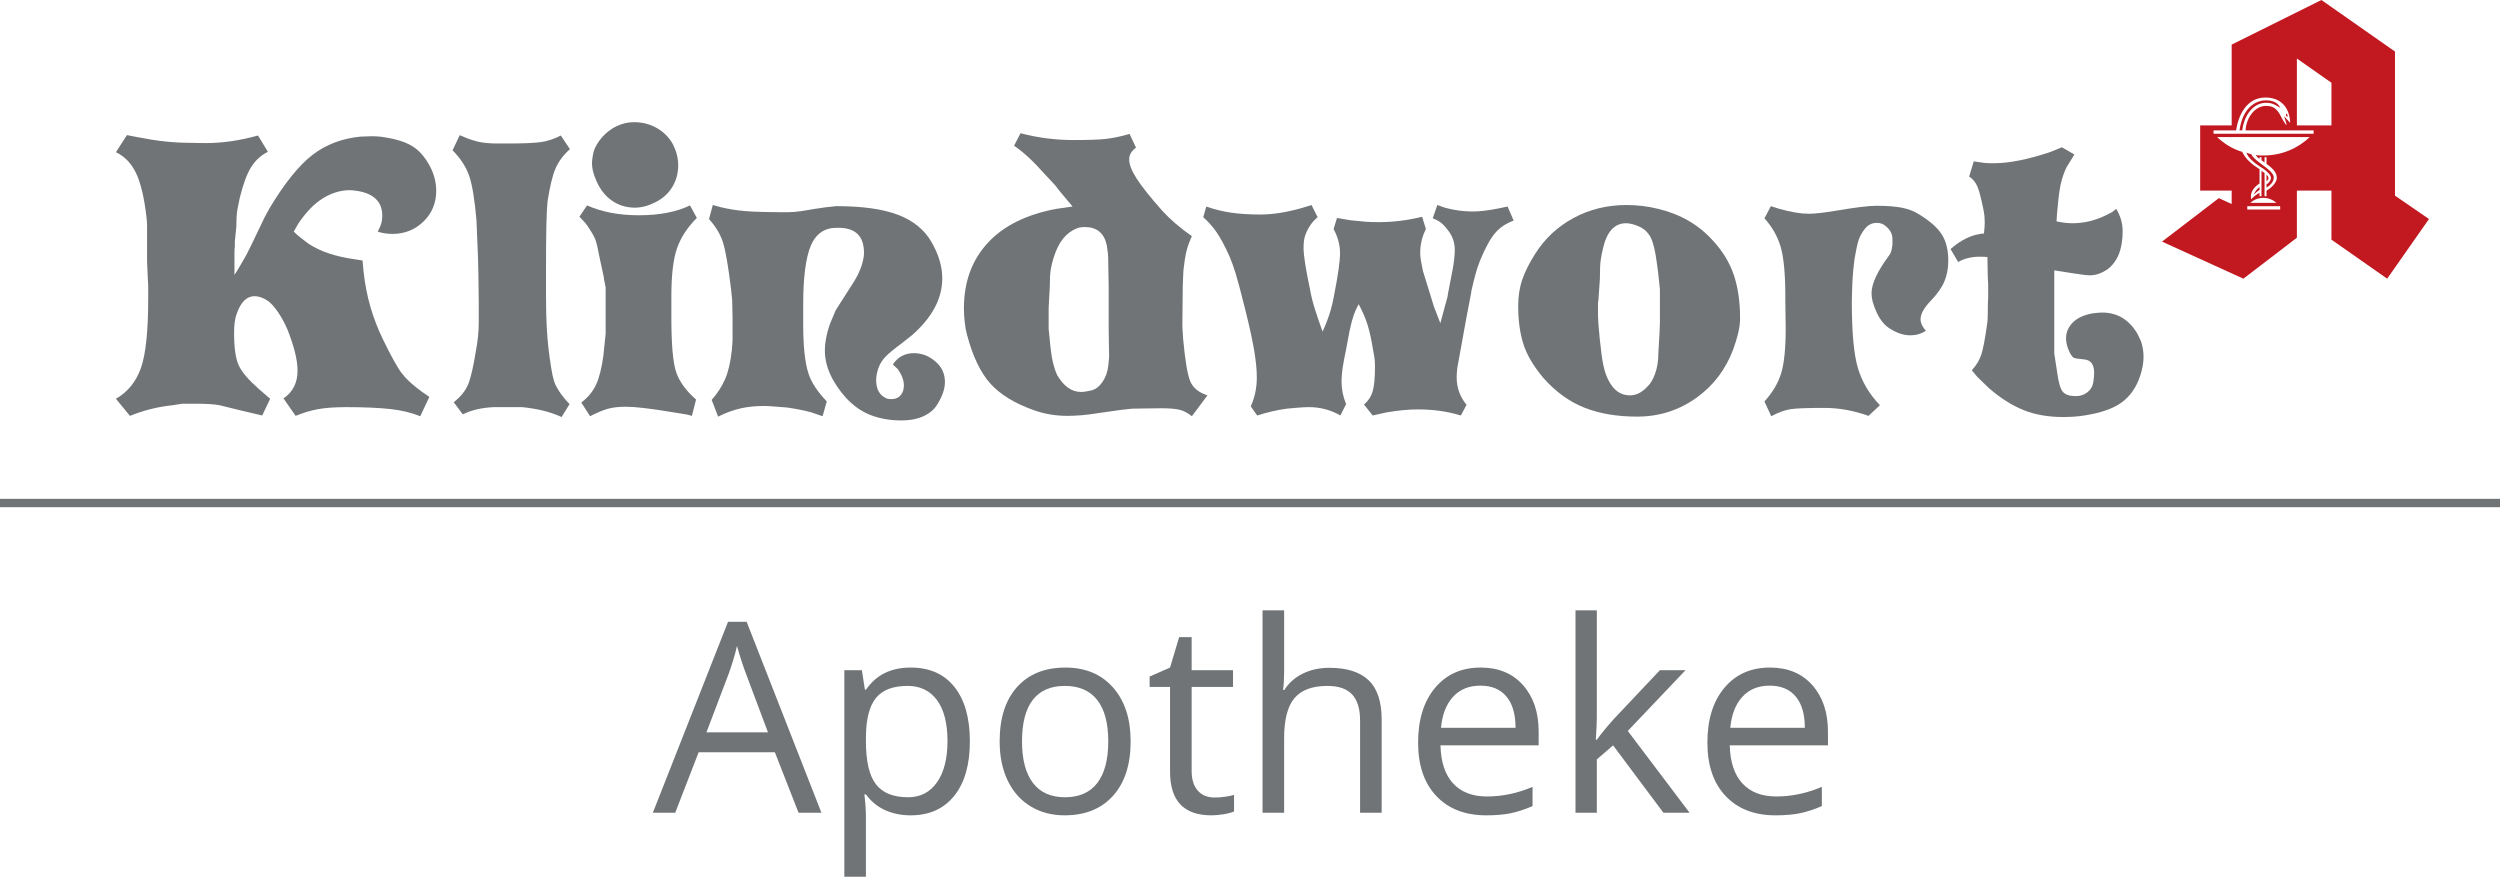 <?xml version="1.0" encoding="utf-8"?>
<!-- Generator: Adobe Illustrator 16.0.4, SVG Export Plug-In . SVG Version: 6.00 Build 0)  -->
<!DOCTYPE svg PUBLIC "-//W3C//DTD SVG 1.1//EN" "http://www.w3.org/Graphics/SVG/1.1/DTD/svg11.dtd">
<svg version="1.1" id="Ebene_1" xmlns="http://www.w3.org/2000/svg" xmlns:xlink="http://www.w3.org/1999/xlink" x="0px" y="0px"
	 width="299px" height="105.836px" viewBox="0 0 299 105.836" enable-background="new 0 0 299 105.836" xml:space="preserve">
<g>
	<path fill-rule="evenodd" clip-rule="evenodd" fill="#C21921" d="M265.373,23.697l1.535,0.701v-1.6h-3.768v-7.801h3.768V5.334
		L277.641,0l8.799,6.164v17.232l4.066,2.799l-5,7.135l-6.666-4.666v-5.865h-4.133v5.633l-6.4,4.898l-9.731-4.434L265.373,23.697z
		 M264.74,15.996h11.968v-0.398h-8.134c0.034-1.367,1.034-2.932,2.433-2.932c0.869,0,1.334,0.299,1.868,1.398
		c0.199,0.4,0.367,0.6,0.533,0.867l0.068-0.066l-0.303-0.969l0.734,0.801c-0.068-1.832-1.101-3.033-2.967-3.033
		c-2.232,0-3.234,2.102-3.5,3.934h-2.701V15.996z M270.241,21.932c-0.866,0.598-1.133,1.199-1,1.9c0.233-0.232,0.532-0.535,1-0.768
		v0.4h0.233V20.43l0.367,0.268v2.768h0.233v-0.666c0.665-0.367,1.233-1.035,1.233-1.502c0-0.566-0.302-1.033-1.233-1.699v-0.799
		h-0.233v0.631l-0.367-0.264v-0.367h-0.233v0.199c-0.134-0.068-0.299-0.234-0.468-0.467c0.302,0.066,0.535,0.066,0.935,0.066
		c2.167,0,4.099-0.834,5.532-2.201h-11.064c0.834,0.803,1.865,1.434,2.998,1.768c0.367,0.834,1.201,1.533,2.067,2.066V21.932z
		 M267.843,15.598c0.432-3.033,2.232-3.6,3.164-3.6c0.701,0,1.47,0.232,1.7,0.9c-0.666-0.434-1.032-0.602-1.7-0.602
		c-1.467,0-2.599,1.402-2.833,3.301H267.843z M271.075,22.031c0.266-0.1,0.532-0.467,0.532-0.768c0-0.332-0.5-0.799-0.935-1.1
		c-1.165-0.699-1.831-1.365-1.999-1.9l0.601,0.201c0.233,0.633,1.667,1.4,2.3,2.066c0.267,0.301,0.367,0.467,0.367,0.732
		c0,0.402-0.334,0.867-0.866,1.168V22.031z M268.774,25.064h3.933v-0.4h-3.933V25.064z M272.275,24.266
		c-0.435-0.367-0.967-0.602-1.567-0.602c-0.633,0-1.168,0.234-1.567,0.602H272.275z M270.241,22.73
		c-0.198,0.1-0.367,0.266-0.701,0.533c0.201-0.434,0.435-0.699,0.701-0.9V22.73z M271.075,20.898c0.133,0.1,0.233,0.268,0.233,0.434
		c0,0.133-0.133,0.266-0.233,0.334V20.898z M273.408,13.83v-0.266l0.166,0.135l0.032,0.299L273.408,13.83z M274.707,14.998h4.133
		v-5.1l-4.133-2.9V14.998z"/>
	<path fill="#707476" d="M51.49,20.02c0.454,0.91,0.681,1.834,0.681,2.773c0,1.486-0.507,2.719-1.522,3.703
		c-1.016,0.984-2.249,1.479-3.703,1.479c-0.394,0-0.75-0.031-1.068-0.092s-0.552-0.121-0.705-0.184l0.183-0.361
		c0.241-0.455,0.363-0.969,0.363-1.545c0-1.637-0.984-2.621-2.953-2.955c-0.425-0.059-0.728-0.092-0.909-0.092
		c-1.122,0-2.204,0.328-3.249,0.979c-1.045,0.652-2.022,1.658-2.931,3.021l-0.545,0.953c0.241,0.244,0.514,0.486,0.818,0.727
		c0.302,0.244,0.621,0.486,0.954,0.73c0.757,0.482,1.568,0.871,2.431,1.156c0.864,0.289,1.9,0.523,3.113,0.703l0.908,0.139
		l0.137,1.408c0.303,2.816,1.075,5.498,2.317,8.043c0.97,1.998,1.718,3.348,2.249,4.043c0.53,0.699,1.34,1.439,2.431,2.227
		l0.863,0.592l-1.09,2.316c-1.031-0.424-2.227-0.711-3.589-0.863c-1.363-0.15-3.122-0.227-5.271-0.227
		c-1.394,0-2.528,0.082-3.408,0.25c-0.879,0.166-1.757,0.43-2.636,0.795l-1.454-2.092c1.12-0.756,1.681-1.861,1.681-3.314
		c0-1.242-0.394-2.865-1.182-4.863c-0.333-0.787-0.711-1.49-1.136-2.113c-0.425-0.619-0.818-1.068-1.182-1.34
		c-0.576-0.393-1.122-0.592-1.636-0.592c-0.938,0-1.651,0.697-2.135,2.092c-0.213,0.545-0.318,1.305-0.318,2.271
		c0,1.787,0.181,3.082,0.545,3.885c0.363,0.805,1.166,1.75,2.408,2.84l1.363,1.184l-0.954,1.998l-2.499-0.592l-2.409-0.59
		l-0.181-0.045c-0.305-0.061-0.698-0.105-1.183-0.137c-0.484-0.031-0.999-0.047-1.544-0.047h-1.727
		c-0.545,0.092-0.94,0.154-1.182,0.184c-1.756,0.18-3.453,0.605-5.089,1.271l-1.681-2.043c1.424-0.82,2.423-2.055,2.999-3.705
		s0.863-4.414,0.863-8.293v-1.543l-0.045-0.775l-0.091-2.088v-3.682v-0.682c0-0.273-0.031-0.65-0.09-1.135
		c-0.272-2.273-0.689-3.984-1.25-5.135c-0.56-1.15-1.355-1.969-2.385-2.455l1.317-2.045l1.182,0.229l1.772,0.318
		c1.333,0.213,2.597,0.332,3.794,0.361c1.196,0.033,2.052,0.047,2.568,0.047c1.09,0,2.151-0.076,3.181-0.229
		c1.03-0.15,2.09-0.377,3.181-0.68l1.181,1.953c-0.849,0.424-1.522,1.045-2.022,1.861c-0.5,0.818-0.947,2.031-1.341,3.637
		c-0.09,0.426-0.182,0.873-0.272,1.34c-0.09,0.471-0.136,1.158-0.136,2.068l-0.182,1.816v0.592
		c-0.032,0.242-0.045,0.531-0.045,0.863v0.771v1.047v0.725c0.182-0.271,0.402-0.627,0.659-1.066
		c0.257-0.438,0.446-0.764,0.568-0.977l0.273-0.5l0.5-1l1.636-3.408l0.545-1c1.817-3.029,3.537-5.164,5.157-6.406
		s3.537-1.969,5.748-2.182c0.212,0,0.446-0.006,0.705-0.023c0.257-0.014,0.431-0.021,0.522-0.021c0.455,0,0.817,0.016,1.09,0.045
		c0.272,0.031,0.652,0.092,1.136,0.182c1.272,0.244,2.271,0.623,2.999,1.137C50.308,18.174,50.944,18.961,51.49,20.02"/>
	<path fill="#707476" d="M68.165,17.84c-0.788,0.697-1.363,1.471-1.727,2.318c-0.363,0.848-0.682,2.166-0.954,3.953
		c-0.061,0.605-0.106,1.545-0.137,2.816s-0.045,3.166-0.045,5.68v2.453c0,1.76,0.03,3.129,0.091,4.113
		c0.06,0.986,0.121,1.75,0.182,2.295c0.242,2.059,0.47,3.424,0.682,4.09c0.212,0.666,0.666,1.408,1.363,2.227l0.5,0.545
		l-0.954,1.545c-1.303-0.607-2.878-0.998-4.726-1.182h-3.363c-1.454,0.061-2.696,0.35-3.726,0.863l-1.091-1.453
		c0.787-0.607,1.348-1.281,1.681-2.023c0.333-0.74,0.667-2.158,1-4.248c0.091-0.482,0.166-1.008,0.228-1.566
		c0.059-0.561,0.09-1.145,0.09-1.75v-0.592v-1.906l-0.045-3.32l-0.045-1.861l-0.182-4.453c-0.213-2.514-0.507-4.309-0.886-5.385
		c-0.379-1.076-1.038-2.082-1.977-3.021l0.863-1.816c0.727,0.332,1.409,0.582,2.045,0.748c0.636,0.166,1.454,0.25,2.454,0.25h1.363
		c1.727,0,2.99-0.053,3.794-0.16c0.802-0.104,1.613-0.369,2.431-0.793L68.165,17.84z"/>
	<path fill="#707476" d="M83.341,26.064c-1.121,1.121-1.909,2.324-2.363,3.613c-0.455,1.287-0.682,3.201-0.682,5.748v2.588
		c0,3.182,0.188,5.34,0.568,6.477c0.379,1.135,1.174,2.232,2.385,3.295l-0.5,1.953l-0.5-0.137l-0.772-0.135l-1.136-0.182
		c-2.545-0.424-4.378-0.639-5.498-0.639c-0.848,0-1.568,0.084-2.159,0.25c-0.59,0.168-1.295,0.463-2.113,0.887l-1.045-1.637
		c0.787-0.604,1.37-1.307,1.75-2.111c0.379-0.803,0.675-1.961,0.886-3.477l0.273-2.635v-2.727v-1.045v-1.773
		c-0.09-0.422-0.152-0.725-0.182-0.908l-0.045-0.363l-0.454-2.09c-0.213-1.121-0.379-1.861-0.5-2.227
		c-0.121-0.363-0.364-0.816-0.727-1.363c-0.153-0.271-0.326-0.521-0.523-0.75s-0.432-0.477-0.705-0.75l0.909-1.361
		c1.756,0.785,3.816,1.18,6.179,1.18c2.484,0,4.529-0.395,6.134-1.18L83.341,26.064z M80.479,17.248
		c0.423,0.848,0.636,1.682,0.636,2.5c0,0.971-0.236,1.84-0.705,2.613c-0.47,0.773-1.135,1.377-1.999,1.816
		c-0.863,0.441-1.69,0.66-2.476,0.66c-1.062,0-2.008-0.303-2.84-0.908c-0.834-0.607-1.461-1.471-1.886-2.592
		c-0.273-0.635-0.409-1.256-0.409-1.861c0-0.213,0.045-0.57,0.136-1.07c0.091-0.498,0.341-1.027,0.75-1.588
		c0.409-0.562,0.916-1.039,1.522-1.432c0.848-0.516,1.727-0.773,2.635-0.773c0.97,0,1.863,0.227,2.682,0.682
		C79.342,15.75,79.995,16.4,80.479,17.248"/>
	<path fill="#707476" d="M112.149,48.285c-0.333,0.605-0.872,1.09-1.613,1.453c-0.743,0.363-1.659,0.545-2.749,0.545
		c-1.303,0-2.499-0.205-3.59-0.613c-1.09-0.408-2.09-1.098-2.999-2.066c-1.697-1.908-2.544-3.803-2.544-5.682
		c0-0.574,0.075-1.195,0.227-1.863c0.062-0.301,0.182-0.725,0.364-1.271l0.681-1.635l0.137-0.229l1.772-2.77
		c0.545-0.818,0.931-1.561,1.158-2.229c0.228-0.666,0.341-1.227,0.341-1.68c0-2-1.015-3-3.044-3c-0.364,0-0.651,0.016-0.863,0.045
		c-1.122,0.184-1.94,0.879-2.454,2.09c-0.607,1.455-0.909,3.787-0.909,6.998v2.455c0,2.633,0.212,4.588,0.637,5.861
		c0.332,1.029,1.059,2.135,2.181,3.316l-0.5,1.771l-1.318-0.455c-0.878-0.242-1.862-0.438-2.953-0.59
		c-0.818-0.059-1.409-0.105-1.772-0.137c-0.364-0.029-0.682-0.045-0.955-0.045c-1.031,0-1.977,0.1-2.84,0.295
		c-0.863,0.199-1.75,0.523-2.658,0.977l-0.772-1.998c0.697-0.787,1.234-1.621,1.613-2.5c0.379-0.879,0.643-2.014,0.795-3.408
		l0.091-1.182v-0.771v-1.908l-0.046-2.182l-0.045-0.408l-0.091-0.91c-0.334-2.725-0.651-4.572-0.954-5.541
		c-0.304-0.969-0.863-1.91-1.681-2.818l0.455-1.682l0.999,0.273c0.878,0.211,1.826,0.363,2.84,0.453
		c1.014,0.092,2.733,0.137,5.157,0.137c0.423,0,0.969-0.045,1.636-0.137c1.029-0.18,1.984-0.332,2.863-0.453l1.272-0.137
		c3.12,0,5.588,0.348,7.406,1.045c1.817,0.697,3.151,1.787,3.999,3.271s1.272,2.924,1.272,4.316c0,2.424-1.212,4.697-3.635,6.816
		l-1.091,0.863c-1.029,0.758-1.735,1.34-2.113,1.748c-0.379,0.41-0.652,0.865-0.818,1.365c-0.166,0.498-0.25,0.961-0.25,1.385
		c0,1.09,0.409,1.818,1.227,2.18c0.121,0.062,0.317,0.092,0.59,0.092c0.696,0,1.166-0.332,1.409-1
		c0.06-0.242,0.091-0.453,0.091-0.635c0-0.607-0.243-1.256-0.727-1.955l-0.59-0.545c0.575-0.906,1.424-1.363,2.544-1.363
		c0.424,0,0.848,0.078,1.272,0.227c0.424,0.154,0.848,0.41,1.272,0.773c0.757,0.637,1.136,1.455,1.136,2.455
		C113.013,46.482,112.724,47.346,112.149,48.285"/>
	<path fill="#707476" d="M144.41,47.285l-1.862,2.498c-0.486-0.393-0.971-0.65-1.455-0.771c-0.483-0.121-1.227-0.184-2.226-0.184
		c-0.636,0-1.242,0.01-1.817,0.023c-0.575,0.018-1.121,0.025-1.636,0.025l-0.818,0.09l-0.454,0.045l-2.863,0.408
		c-1.302,0.213-2.515,0.318-3.635,0.318c-1.394,0-2.726-0.227-3.998-0.68c-2.243-0.791-3.96-1.834-5.157-3.137
		c-1.197-1.303-2.143-3.271-2.84-5.906c-0.121-0.426-0.213-0.932-0.273-1.523c-0.062-0.59-0.091-1.127-0.091-1.613
		c0-3.152,0.946-5.754,2.84-7.814c1.893-2.061,4.642-3.424,8.247-4.09l1.908-0.273l-1.636-1.953l-0.409-0.545l-1.227-1.318
		c-0.728-0.816-1.393-1.506-2-2.066c-0.606-0.562-1.181-1.023-1.726-1.387l0.772-1.5c2.06,0.547,4.18,0.818,6.361,0.818
		c1.757,0,3.045-0.045,3.863-0.137c0.817-0.092,1.756-0.287,2.816-0.592l0.772,1.637c-0.544,0.395-0.817,0.863-0.817,1.41
		c0,0.605,0.303,1.379,0.909,2.316c0.604,0.939,1.62,2.211,3.043,3.816c0.969,1.061,2.152,2.074,3.545,3.045
		c-0.305,0.666-0.523,1.287-0.66,1.863c-0.135,0.576-0.25,1.301-0.341,2.18l-0.044,0.818l-0.045,1.229
		c0,0.816-0.01,1.598-0.023,2.34c-0.015,0.742-0.022,1.447-0.022,2.111c0,0.334,0.015,0.674,0.045,1.021
		c0.029,0.348,0.045,0.584,0.045,0.707c0.241,2.633,0.529,4.338,0.863,5.111C142.699,46.398,143.379,46.953,144.41,47.285
		 M132.642,42.197l-0.045-2.955v-3.408v-1.59l-0.045-2.455c0-0.695-0.015-1.188-0.046-1.477c-0.031-0.285-0.076-0.611-0.136-0.975
		c-0.303-1.455-1.181-2.182-2.635-2.182c-0.395,0-0.728,0.061-1,0.182c-0.606,0.242-1.136,0.643-1.591,1.203
		c-0.454,0.562-0.833,1.326-1.136,2.295c-0.151,0.484-0.265,0.953-0.341,1.408c-0.075,0.455-0.113,1.152-0.113,2.092l-0.09,1.59
		l-0.046,0.908v2.5l0.092,0.906c0.12,1.365,0.25,2.348,0.386,2.957c0.137,0.605,0.311,1.15,0.522,1.633
		c0.788,1.365,1.741,2.047,2.863,2.047c0.332,0,0.75-0.061,1.249-0.182c0.5-0.123,0.939-0.457,1.318-1
		c0.378-0.545,0.614-1.197,0.705-1.955C132.642,42.984,132.671,42.469,132.642,42.197"/>
	<path fill="#707476" d="M181.033,26.383c-0.908,0.334-1.645,0.824-2.205,1.477c-0.561,0.65-1.158,1.734-1.793,3.25
		c-0.243,0.635-0.409,1.121-0.5,1.453c-0.182,0.637-0.365,1.363-0.547,2.182l-0.044,0.316l-0.591,3.092l-0.953,5.27
		c-0.062,0.244-0.107,0.531-0.138,0.863c-0.03,0.334-0.044,0.621-0.044,0.863c0,1.213,0.392,2.305,1.182,3.271l-0.683,1.273
		c-1.576-0.486-3.288-0.727-5.136-0.727c-1.121,0-2.378,0.119-3.771,0.361l-1.635,0.365l-1.046-1.316
		c0.515-0.424,0.864-0.957,1.046-1.592c0.182-0.637,0.272-1.605,0.272-2.908c0-0.455-0.022-0.832-0.069-1.137
		c-0.043-0.301-0.158-0.939-0.339-1.908c-0.183-0.969-0.396-1.787-0.637-2.455c-0.243-0.664-0.546-1.332-0.909-1.998
		c-0.242,0.455-0.439,0.895-0.59,1.318c-0.152,0.424-0.319,1.061-0.5,1.908l-0.408,2.182l-0.229,1.135l-0.182,1.047
		c-0.092,0.605-0.136,1.15-0.136,1.635c0,0.939,0.181,1.85,0.546,2.727l-0.683,1.363c-1.151-0.666-2.409-1-3.772-1
		c-0.362,0-0.81,0.023-1.34,0.068s-0.962,0.084-1.295,0.115c-1.121,0.15-2.303,0.424-3.544,0.816l-0.771-1.092
		c0.483-1.059,0.726-2.211,0.726-3.453c0-0.908-0.106-1.992-0.317-3.248c-0.213-1.258-0.569-2.885-1.069-4.885
		c-0.5-2-0.871-3.4-1.113-4.203c-0.243-0.803-0.5-1.521-0.771-2.158c-0.545-1.211-1.045-2.15-1.501-2.818
		c-0.454-0.664-1-1.285-1.634-1.861l0.363-1.273c0.938,0.334,1.915,0.578,2.931,0.727c1.013,0.152,2.188,0.229,3.521,0.229
		c1.483,0,3.136-0.258,4.953-0.773l1.182-0.363l0.727,1.455c-0.424,0.363-0.758,0.75-1,1.158c-0.243,0.408-0.415,0.787-0.521,1.137
		c-0.108,0.348-0.16,0.811-0.16,1.385c0,0.879,0.258,2.529,0.773,4.953c0.12,0.729,0.317,1.521,0.591,2.385
		c0.271,0.863,0.574,1.75,0.908,2.658c0.666-1.424,1.119-2.846,1.363-4.271c0.484-2.422,0.727-4.135,0.727-5.133
		c0-0.939-0.258-1.895-0.772-2.863l0.409-1.318l1.592,0.273c0.877,0.09,1.489,0.15,1.838,0.18c0.349,0.033,0.887,0.047,1.614,0.047
		c1.665,0,3.378-0.213,5.134-0.637l0.455,1.455c-0.455,0.908-0.682,1.863-0.682,2.863c0,0.271,0.031,0.59,0.091,0.953
		c0.059,0.363,0.136,0.758,0.228,1.182l0.408,1.318l0.364,1.18l0.544,1.773l0.773,2l0.864-3.182l0.044-0.318l0.5-2.59
		c0.213-1.061,0.318-1.953,0.318-2.682c0-0.908-0.288-1.711-0.862-2.406c-0.273-0.365-0.54-0.645-0.797-0.842
		s-0.584-0.371-0.976-0.523l0.543-1.59l0.912,0.318c1.09,0.303,2.195,0.455,3.315,0.455c0.849,0,1.878-0.123,3.091-0.365l1.09-0.227
		L181.033,26.383z"/>
	<path fill="#707476" d="M208.113,38.061c0,0.545-0.075,1.135-0.227,1.773c-0.152,0.635-0.348,1.285-0.592,1.953
		c-0.908,2.393-2.346,4.303-4.315,5.725c-2.12,1.545-4.515,2.316-7.179,2.316c-2.395,0-4.492-0.355-6.295-1.066
		c-1.801-0.713-3.431-1.887-4.883-3.521c-1.182-1.393-1.985-2.742-2.41-4.045c-0.423-1.303-0.636-2.832-0.636-4.59
		c0-1.182,0.166-2.248,0.5-3.201c0.331-0.957,0.848-1.979,1.546-3.068c1.151-1.818,2.679-3.242,4.59-4.271
		c1.908-1.029,4.012-1.545,6.314-1.545c1.303,0,2.561,0.15,3.771,0.455c2.665,0.635,4.847,1.895,6.542,3.771
		c1.183,1.271,2.022,2.65,2.522,4.133C207.863,34.365,208.113,36.092,208.113,38.061 M198.525,38.652v-3.545v-0.5l-0.227-2.135
		l-0.137-1c-0.181-1.424-0.424-2.439-0.727-3.045c-0.305-0.605-0.758-1.045-1.364-1.318c-0.604-0.271-1.135-0.41-1.589-0.41
		c-1.394,0-2.318,1.018-2.771,3.045c-0.121,0.486-0.213,0.955-0.273,1.41c-0.061,0.453-0.091,1.195-0.091,2.225l-0.183,2.592
		l-0.044,0.227v1.545c0,0.395,0.067,1.295,0.203,2.703c0.138,1.41,0.28,2.477,0.433,3.203c0.151,0.729,0.363,1.35,0.637,1.865
		c0.605,1.182,1.453,1.771,2.544,1.771c0.756,0,1.454-0.348,2.09-1.047c0.364-0.33,0.675-0.854,0.932-1.566s0.386-1.553,0.386-2.521
		l0.138-2.408L198.525,38.652z"/>
	<path fill="#707476" d="M233.014,31.199c0,0.879-0.152,1.691-0.453,2.43c-0.304,0.744-0.857,1.533-1.658,2.363
		c-0.804,0.834-1.205,1.568-1.205,2.205c0,0.424,0.213,0.879,0.635,1.361c-0.543,0.365-1.165,0.547-1.861,0.547
		c-0.758,0-1.531-0.242-2.316-0.729c-0.668-0.361-1.221-1-1.66-1.908s-0.659-1.709-0.659-2.408c0-1.119,0.696-2.619,2.091-4.498
		c0.213-0.24,0.348-0.682,0.408-1.316v-0.682c0-0.547-0.242-1.031-0.727-1.455c-0.303-0.301-0.682-0.453-1.135-0.453
		c-0.576,0-1.047,0.227-1.41,0.682c-0.361,0.453-0.621,0.908-0.771,1.361c-0.151,0.457-0.316,1.229-0.5,2.318l-0.137,1.227
		c-0.061,0.545-0.105,1.244-0.136,2.092s-0.044,1.424-0.044,1.725c0,3.668,0.24,6.316,0.727,7.953
		c0.482,1.635,1.363,3.119,2.634,4.453l-1.362,1.271c-0.85-0.305-1.713-0.539-2.59-0.703c-0.881-0.168-1.789-0.25-2.728-0.25
		c-2.029,0-3.377,0.051-4.042,0.158c-0.669,0.107-1.425,0.385-2.273,0.84l-0.816-1.771c0.967-1.061,1.635-2.182,1.998-3.363
		c0.363-1.18,0.545-2.982,0.545-5.406c0-0.484-0.008-0.992-0.023-1.523c-0.014-0.529-0.021-1.08-0.021-1.658v-0.545
		c0-2.756-0.191-4.764-0.567-6.02c-0.38-1.258-1.022-2.387-1.931-3.387l0.77-1.453l1,0.318c1.395,0.395,2.576,0.59,3.545,0.59
		c0.696,0,1.773-0.119,3.226-0.363c2.333-0.393,3.938-0.59,4.818-0.59c1.271,0,2.294,0.076,3.066,0.227
		c0.772,0.152,1.446,0.408,2.022,0.771c1.301,0.789,2.219,1.59,2.749,2.408S233.014,29.896,233.014,31.199"/>
	<path fill="#707476" d="M256.051,40.787c0.213,0.605,0.317,1.242,0.317,1.91c0,0.695-0.136,1.451-0.408,2.27
		c-0.454,1.363-1.189,2.416-2.202,3.16c-1.016,0.74-2.509,1.264-4.478,1.566c-0.726,0.121-1.574,0.182-2.544,0.182
		c-1.789,0-3.369-0.279-4.747-0.84c-1.381-0.561-2.751-1.432-4.113-2.613l-1.408-1.365l-0.638-0.771
		c0.547-0.605,0.926-1.234,1.138-1.885c0.21-0.65,0.438-1.842,0.679-3.566c0.063-0.305,0.092-0.805,0.092-1.5
		s0.016-1.287,0.047-1.773v-1.545l-0.047-0.861l-0.045-2.408c-0.182-0.031-0.482-0.047-0.908-0.047c-0.999,0-1.863,0.213-2.59,0.637
		l-0.908-1.545c0.908-0.818,1.877-1.379,2.907-1.682c0.483-0.121,0.848-0.182,1.091-0.182c0.03-0.303,0.051-0.568,0.068-0.795
		c0.014-0.227,0.022-0.4,0.022-0.523c0-0.516-0.046-1-0.138-1.453c-0.271-1.363-0.514-2.303-0.727-2.818
		c-0.212-0.514-0.544-0.924-0.999-1.227l0.546-1.816c0.545,0.09,0.953,0.152,1.227,0.182c0.273,0.031,0.666,0.045,1.182,0.045
		c1.787,0,4.013-0.439,6.68-1.318l1.453-0.59l1.499,0.863l-0.953,1.543c-0.272,0.578-0.485,1.184-0.638,1.818
		c-0.152,0.639-0.271,1.439-0.361,2.408l-0.139,1.455l-0.044,0.773c0.696,0.152,1.333,0.225,1.907,0.225
		c1.396,0,2.756-0.334,4.09-0.998c0.213-0.121,0.365-0.197,0.455-0.227c0.181-0.092,0.41-0.258,0.683-0.5
		c0.514,0.848,0.771,1.742,0.771,2.682c0,2.15-0.619,3.68-1.861,4.588c-0.697,0.453-1.381,0.682-2.045,0.682
		c-0.273,0-0.599-0.029-0.977-0.09c-0.381-0.062-0.705-0.105-0.979-0.139l-2.316-0.361v9.951l0.363,2.361
		c0.152,1.121,0.371,1.857,0.658,2.205c0.288,0.348,0.811,0.521,1.568,0.521c0.516,0,0.969-0.15,1.363-0.453
		c0.393-0.303,0.628-0.689,0.703-1.158c0.077-0.471,0.114-0.857,0.114-1.16c0-1-0.386-1.535-1.159-1.613
		c-0.771-0.074-1.204-0.143-1.295-0.203c-0.211-0.152-0.416-0.469-0.612-0.955c-0.198-0.484-0.296-0.939-0.296-1.363
		c0-0.727,0.273-1.363,0.819-1.908c0.544-0.545,1.348-0.908,2.407-1.092c0.484-0.059,0.848-0.09,1.091-0.09
		c1.817,0,3.226,0.848,4.226,2.545L256.051,40.787z"/>
</g>
<g>
	<path fill="#707476" d="M95.506,97.203l-2.832-7.234h-9.117l-2.8,7.234h-2.676l8.992-22.838h2.225l8.945,22.838H95.506z
		 M91.85,87.588l-2.645-7.047c-0.342-0.893-0.695-1.986-1.058-3.283c-0.228,0.996-0.555,2.09-0.98,3.283l-2.676,7.047H91.85z"/>
	<path fill="#707476" d="M108.917,97.514c-1.11,0-2.124-0.205-3.042-0.615c-0.918-0.408-1.688-1.039-2.31-1.889h-0.187
		c0.125,0.994,0.187,1.939,0.187,2.83v7.018h-2.583V80.152h2.1l0.358,2.334h0.125c0.664-0.934,1.436-1.607,2.318-2.023
		c0.881-0.414,1.893-0.623,3.034-0.623c2.261,0,4.006,0.773,5.235,2.318c1.229,1.547,1.844,3.713,1.844,6.504
		c0,2.801-0.625,4.975-1.875,6.525S111.136,97.514,108.917,97.514z M108.543,82.035c-1.742,0-3.002,0.482-3.78,1.445
		c-0.778,0.965-1.177,2.5-1.198,4.605v0.576c0,2.395,0.399,4.109,1.198,5.141c0.798,1.033,2.079,1.549,3.843,1.549
		c1.472,0,2.626-0.596,3.461-1.789c0.834-1.193,1.252-2.836,1.252-4.932c0-2.127-0.417-3.758-1.252-4.893
		C111.232,82.602,110.057,82.035,108.543,82.035z"/>
	<path fill="#707476" d="M135.224,88.662c0,2.779-0.7,4.949-2.1,6.51c-1.4,1.562-3.334,2.342-5.803,2.342
		c-1.525,0-2.878-0.357-4.061-1.074c-1.182-0.715-2.095-1.742-2.738-3.08s-0.964-2.902-0.964-4.697c0-2.779,0.695-4.945,2.084-6.496
		c1.39-1.551,3.319-2.326,5.788-2.326c2.385,0,4.281,0.795,5.686,2.381C134.521,83.809,135.224,85.955,135.224,88.662z
		 M122.233,88.662c0,2.178,0.436,3.838,1.307,4.979c0.871,1.141,2.152,1.711,3.842,1.711s2.974-0.568,3.851-1.703
		c0.876-1.137,1.314-2.799,1.314-4.986c0-2.168-0.438-3.814-1.314-4.939s-2.17-1.688-3.882-1.688c-1.69,0-2.966,0.555-3.827,1.664
		C122.664,84.809,122.233,86.463,122.233,88.662z"/>
	<path fill="#707476" d="M145.258,95.383c0.457,0,0.897-0.033,1.323-0.102c0.425-0.066,0.762-0.137,1.011-0.209v1.975
		c-0.28,0.135-0.692,0.246-1.237,0.334s-1.035,0.133-1.47,0.133c-3.298,0-4.947-1.736-4.947-5.211V82.158h-2.442v-1.244l2.442-1.074
		l1.089-3.639h1.494v3.951h4.947v2.006h-4.947v10.035c0,1.027,0.244,1.814,0.731,2.365
		C143.738,95.107,144.408,95.383,145.258,95.383z"/>
	<path fill="#707476" d="M162.666,97.203V86.172c0-1.389-0.316-2.426-0.948-3.111c-0.633-0.684-1.624-1.025-2.972-1.025
		c-1.795,0-3.104,0.486-3.928,1.461c-0.824,0.977-1.236,2.572-1.236,4.793v8.914h-2.583V72.996h2.583v7.326
		c0,0.883-0.043,1.613-0.125,2.195h0.155c0.509-0.82,1.231-1.465,2.171-1.938c0.938-0.473,2.009-0.709,3.212-0.709
		c2.085,0,3.648,0.496,4.69,1.486c1.043,0.99,1.563,2.564,1.563,4.723v11.123H162.666z"/>
	<path fill="#707476" d="M177.757,97.514c-2.521,0-4.509-0.768-5.966-2.303s-2.186-3.666-2.186-6.395
		c0-2.748,0.676-4.932,2.029-6.549s3.172-2.428,5.453-2.428c2.137,0,3.827,0.703,5.072,2.109c1.244,1.404,1.866,3.26,1.866,5.561
		v1.635h-11.745c0.051,2.002,0.557,3.521,1.517,4.559c0.959,1.037,2.31,1.555,4.052,1.555c1.836,0,3.651-0.383,5.445-1.15v2.303
		c-0.912,0.393-1.775,0.676-2.59,0.848C179.891,97.428,178.908,97.514,177.757,97.514z M177.057,82.004
		c-1.369,0-2.461,0.445-3.274,1.338c-0.814,0.891-1.294,2.125-1.438,3.701h8.914c0-1.627-0.363-2.875-1.09-3.74
		C179.442,82.436,178.405,82.004,177.057,82.004z"/>
	<path fill="#707476" d="M190.98,88.475c0.446-0.633,1.125-1.463,2.039-2.488l5.506-5.834h3.065l-6.907,7.266l7.39,9.785h-3.127
		l-6.021-8.059l-1.945,1.68v6.379h-2.551V72.996h2.551V85.83c0,0.57-0.041,1.453-0.124,2.645H190.98z"/>
	<path fill="#707476" d="M212.356,97.514c-2.521,0-4.509-0.768-5.966-2.303s-2.186-3.666-2.186-6.395
		c0-2.748,0.676-4.932,2.029-6.549s3.172-2.428,5.453-2.428c2.137,0,3.827,0.703,5.072,2.109c1.244,1.404,1.866,3.26,1.866,5.561
		v1.635h-11.745c0.051,2.002,0.557,3.521,1.517,4.559c0.959,1.037,2.31,1.555,4.052,1.555c1.836,0,3.651-0.383,5.445-1.15v2.303
		c-0.912,0.393-1.775,0.676-2.59,0.848C214.49,97.428,213.508,97.514,212.356,97.514z M211.656,82.004
		c-1.369,0-2.461,0.445-3.274,1.338c-0.814,0.891-1.294,2.125-1.438,3.701h8.914c0-1.627-0.363-2.875-1.09-3.74
		C214.042,82.436,213.005,82.004,211.656,82.004z"/>
</g>
<line fill="#707476" stroke="#707476" stroke-miterlimit="10" x1="0" y1="60.16" x2="299" y2="60.16"/>
</svg>
